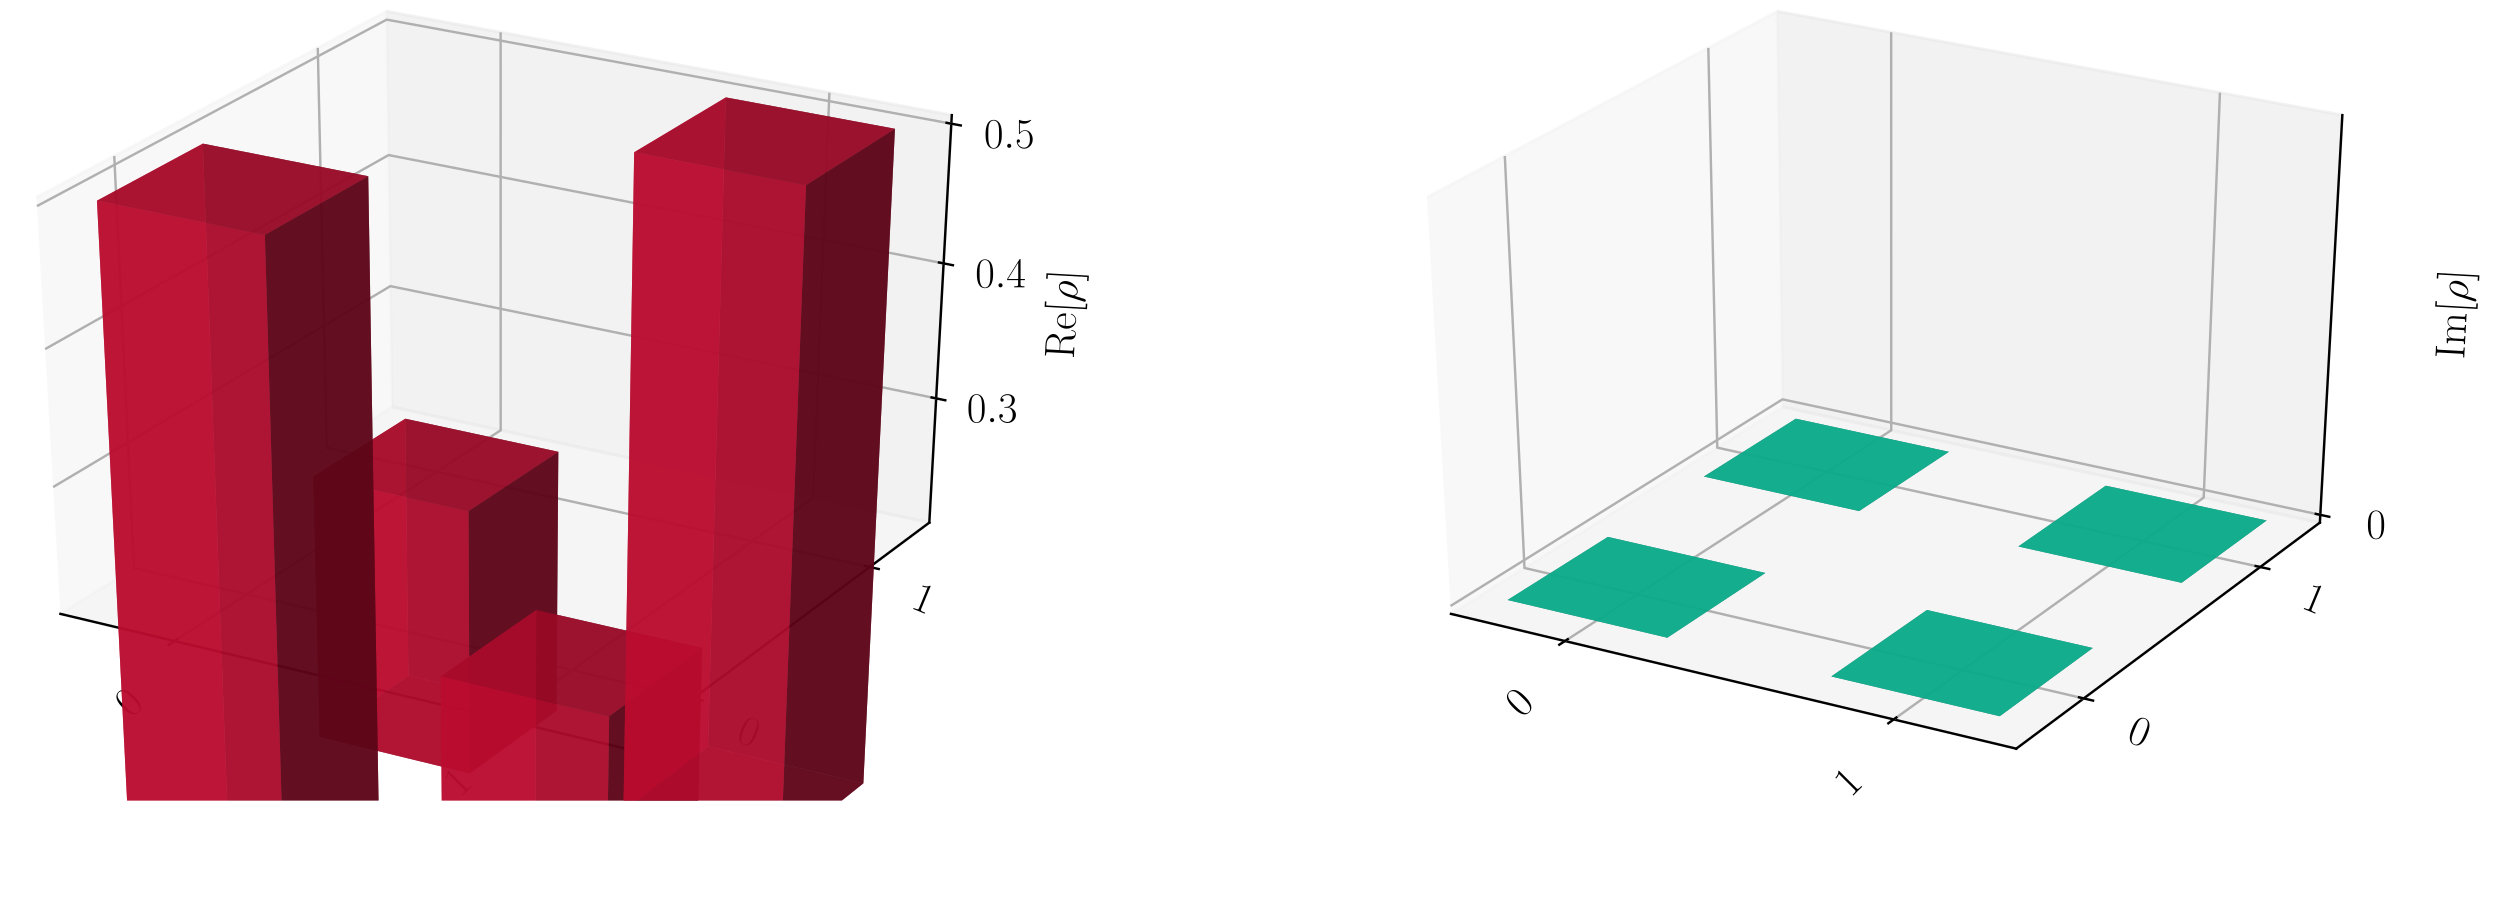 <?xml version="1.0" encoding="utf-8" standalone="no"?>
<!DOCTYPE svg PUBLIC "-//W3C//DTD SVG 1.1//EN"
  "http://www.w3.org/Graphics/SVG/1.1/DTD/svg11.dtd">
<!-- Created with matplotlib (https://matplotlib.org/) -->
<svg height="302.4pt" version="1.1" viewBox="0 0 820.8 302.4" width="820.8pt" xmlns="http://www.w3.org/2000/svg" xmlns:xlink="http://www.w3.org/1999/xlink">
 <defs>
  <style type="text/css">
*{stroke-linecap:butt;stroke-linejoin:round;}
  </style>
 </defs>
 <g id="figure_1">
  <g id="patch_1">
   <path d="M 0 302.4 
L 820.8 302.4 
L 820.8 0 
L 0 0 
z
" style="fill:#ffffff;"/>
  </g>
  <g id="patch_2">
   <path d="M -30.6 262.8 
L 349.855 262.8 
L 349.855 -14.4 
L -30.6 -14.4 
z
" style="fill:#ffffff;"/>
  </g>
  <g id="pane3d_1">
   <g id="patch_3">
    <path d="M 19.835 201.549 
L 128.723 133.585 
L 126.91 3.719 
L 11.951 64.782 
" style="fill:#f2f2f2;opacity:0.5;stroke:#f2f2f2;stroke-linejoin:miter;"/>
   </g>
  </g>
  <g id="pane3d_2">
   <g id="patch_4">
    <path d="M 128.723 133.585 
L 305.112 171.581 
L 312.492 37.799 
L 126.91 3.719 
" style="fill:#e6e6e6;opacity:0.5;stroke:#e6e6e6;stroke-linejoin:miter;"/>
   </g>
  </g>
  <g id="pane3d_3">
   <g id="patch_5">
    <path d="M 19.835 201.549 
L 205.42 245.801 
L 305.112 171.581 
L 128.723 133.585 
" style="fill:#ececec;opacity:0.5;stroke:#ececec;stroke-linejoin:miter;"/>
   </g>
  </g>
  <g id="axis3d_1">
   <g id="line2d_1">
    <path d="M 19.835 201.549 
L 205.42 245.801 
" style="fill:none;stroke:#000000;stroke-linecap:square;stroke-width:0.8;"/>
   </g>
   <g id="Line3DCollection_1">
    <path d="M 57.255 210.471 
L 164.384 141.267 
L 164.365 10.597 
" style="fill:none;stroke:#b0b0b0;stroke-width:0.8;"/>
    <path d="M 165.194 236.209 
L 266.98 163.367 
L 272.304 30.419 
" style="fill:none;stroke:#b0b0b0;stroke-width:0.8;"/>
   </g>
   <g id="xtick_1">
    <g id="line2d_2">
     <path d="M 58.178 209.875 
L 55.405 211.667 
" style="fill:none;stroke:#000000;stroke-linecap:square;stroke-width:0.8;"/>
    </g>
    <g id="text_1">
     <!-- 0 -->
     <defs>
      <path d="M 42 31.844 
C 42 37.969 41.906 48.422 37.703 56.453 
C 34 63.484 28.094 66 22.906 66 
C 18.094 66 12 63.781 8.203 56.562 
C 4.203 49.016 3.797 39.672 3.797 31.844 
C 3.797 26.109 3.906 17.375 7 9.734 
C 11.297 -0.609 19 -2 22.906 -2 
C 27.5 -2 34.5 -0.109 38.594 9.438 
C 41.594 16.375 42 24.5 42 31.844 
z
M 22.906 -0.406 
C 16.5 -0.406 12.703 5.125 11.297 12.75 
C 10.203 18.688 10.203 27.328 10.203 32.953 
C 10.203 40.688 10.203 47.109 11.5 53.234 
C 13.406 61.781 19 64.391 22.906 64.391 
C 27 64.391 32.297 61.672 34.203 53.438 
C 35.5 47.719 35.594 40.984 35.594 32.953 
C 35.594 26.422 35.594 18.375 34.406 12.453 
C 32.297 1.5 26.406 -0.406 22.906 -0.406 
z
" id="CMR17-48"/>
     </defs>
     <g transform="translate(43.116 235.943)rotate(-45)scale(0.14 -0.14)">
      <use transform="scale(0.996)" xlink:href="#CMR17-48"/>
     </g>
    </g>
   </g>
   <g id="xtick_2">
    <g id="line2d_3">
     <path d="M 166.073 235.58 
L 163.433 237.47 
" style="fill:none;stroke:#000000;stroke-linecap:square;stroke-width:0.8;"/>
    </g>
    <g id="text_2">
     <!-- 1 -->
     <defs>
      <path d="M 26.594 63.797 
C 26.594 65.891 26.5 66 25.094 66 
C 21.203 61.359 15.297 59.891 9.703 59.688 
C 9.406 59.688 8.906 59.688 8.797 59.5 
C 8.703 59.297 8.703 59.094 8.703 57 
C 11.797 57 17 57.594 21 59.984 
L 21 7.297 
C 21 3.797 20.797 2.594 12.203 2.594 
L 9.203 2.594 
L 9.203 0 
C 14 0.094 19 0.188 23.797 0.188 
C 28.594 0.188 33.594 0.094 38.406 0 
L 38.406 2.594 
L 35.406 2.594 
C 26.797 2.594 26.594 3.688 26.594 7.297 
z
" id="CMR17-49"/>
     </defs>
     <g transform="translate(151.05 262.1)rotate(-45)scale(0.14 -0.14)">
      <use transform="scale(0.996)" xlink:href="#CMR17-49"/>
     </g>
    </g>
   </g>
  </g>
  <g id="axis3d_2">
   <g id="line2d_4">
    <path d="M 305.112 171.581 
L 205.42 245.801 
" style="fill:none;stroke:#000000;stroke-linecap:square;stroke-width:0.8;"/>
   </g>
   <g id="Line3DCollection_2">
    <path d="M 37.513 51.204 
L 43.974 186.482 
L 227.578 229.304 
" style="fill:none;stroke:#b0b0b0;stroke-width:0.8;"/>
    <path d="M 104.331 15.713 
L 107.269 146.976 
L 285.522 186.165 
" style="fill:none;stroke:#b0b0b0;stroke-width:0.8;"/>
   </g>
   <g id="xtick_3">
    <g id="line2d_5">
     <path d="M 226.042 228.946 
L 230.653 230.022 
" style="fill:none;stroke:#000000;stroke-linecap:square;stroke-width:0.8;"/>
    </g>
    <g id="text_3">
     <!-- 0 -->
     <g transform="translate(241.281 243.088)rotate(-337.5)scale(0.14 -0.14)">
      <use transform="scale(0.996)" xlink:href="#CMR17-48"/>
     </g>
    </g>
   </g>
   <g id="xtick_4">
    <g id="line2d_6">
     <path d="M 284.034 185.838 
L 288.502 186.821 
" style="fill:none;stroke:#000000;stroke-linecap:square;stroke-width:0.8;"/>
    </g>
    <g id="text_4">
     <!-- 1 -->
     <g transform="translate(298.638 199.443)rotate(-337.5)scale(0.14 -0.14)">
      <use transform="scale(0.996)" xlink:href="#CMR17-49"/>
     </g>
    </g>
   </g>
  </g>
  <g id="axis3d_3">
   <g id="line2d_7">
    <path d="M 305.112 171.581 
L 312.492 37.799 
" style="fill:none;stroke:#000000;stroke-linecap:square;stroke-width:0.8;"/>
   </g>
   <g id="text_5">
    <!-- Re[$\rho$] -->
    <defs>
     <path d="M 39.203 33.688 
C 48.703 35.594 56.703 42.016 56.703 50.047 
C 56.703 59.469 46.094 68 32.094 68 
L 5.203 68 
L 5.203 65.391 
C 12.094 65.391 13.203 65.391 13.203 60.875 
L 13.203 6.688 
C 13.203 2.188 12.094 2.188 5.203 2.188 
L 5.203 -0.406 
C 8.094 -0.203 13.297 -0.203 16.406 -0.203 
C 19.5 -0.203 24.703 -0.203 27.594 -0.406 
L 27.594 2.188 
C 20.703 2.188 19.594 2.188 19.594 6.688 
L 19.594 33 
L 31.297 33 
C 37 33 40.203 30.688 41.594 29.391 
C 45.594 25.5 45.594 22.797 45.594 16 
C 45.594 9.297 45.594 5.891 48.594 2.5 
C 52.406 -1.609 57.5 -2 59.703 -2 
C 67.094 -2 68.203 6.297 68.203 8 
C 68.203 8.594 68.203 9.297 67.297 9.297 
C 66.5 9.297 66.406 8.688 66.406 8.297 
C 65.906 1.797 63 -0.406 59.906 -0.406 
C 54.406 -0.406 53.797 5.891 53.203 12 
C 52.906 14.094 52.703 15.594 52.5 17.797 
C 51.906 22.797 51.094 30.094 39.203 33.688 
z
M 31 34.594 
L 19.594 34.594 
L 19.594 61.484 
C 19.594 64.891 19.797 65.391 23.797 65.391 
L 31.094 65.391 
C 39.406 65.391 49.094 62.484 49.094 50.047 
C 49.094 37.094 38.5 34.594 31 34.594 
z
" id="CMR17-82"/>
     <path d="M 38.094 23.484 
C 38.5 23.891 38.5 24.094 38.5 25.094 
C 38.5 35.172 33.094 44 21.703 44 
C 11.094 44 2.703 33.984 2.703 21.781 
C 2.703 8.656 12.203 -1 22.797 -1 
C 34 -1 38.406 9.672 38.406 11.797 
C 38.406 12.5 37.797 12.5 37.594 12.5 
C 36.906 12.5 36.797 12.297 36.406 11.078 
C 34.203 4.219 28.703 0.797 23.5 0.797 
C 19.203 0.797 14.906 3.219 12.203 7.656 
C 9.094 12.797 9.094 18.75 9.094 23.484 
z
M 9.203 25 
C 9.906 39.234 17.594 42.391 21.594 42.391 
C 28.406 42.391 33 36.062 33.094 25 
z
" id="CMR17-101"/>
     <path d="M 23.5 -25 
L 23.5 -21.5 
L 14.094 -21.5 
L 14.094 71.484 
L 23.5 71.484 
L 23.5 75 
L 10.594 75 
L 10.594 -25 
z
" id="CMR17-91"/>
     <path d="M 3.094 -16.953 
C 3 -17.438 2.797 -18.031 2.797 -18.609 
C 2.797 -20.109 4 -21.109 5.5 -21.109 
C 7 -21.109 8.406 -20.109 9 -18.719 
C 9.406 -17.828 12.203 -6.094 15.406 6.078 
C 17.406 1.094 21.094 -1 25 -1 
C 36.297 -1 49.094 12.969 49.094 28.031 
C 49.094 38.703 42.594 44 35.703 44 
C 26.906 44 16.203 34.906 12.906 21.641 
z
M 24.906 1 
C 18.094 1 16.406 8.875 16.406 10.078 
C 16.406 10.672 18.906 20.141 19.203 21.641 
C 24.297 41.5 34.094 41.984 35.594 41.984 
C 40.094 41.984 42.594 37.906 42.594 32.016 
C 42.594 26.938 39.906 17.047 38.203 12.859 
C 35.203 5.984 30 1 24.906 1 
z
" id="CMMI12-26"/>
     <path d="M 14.297 75 
L 1.406 75 
L 1.406 71.484 
L 10.797 71.484 
L 10.797 -21.5 
L 1.406 -21.5 
L 1.406 -25 
L 14.297 -25 
z
" id="CMR17-93"/>
    </defs>
    <g transform="translate(352.487 117.932)rotate(-86.843)scale(0.14 -0.14)">
     <use transform="scale(0.996)" xlink:href="#CMR17-82"/>
     <use transform="translate(67.791 0)scale(0.996)" xlink:href="#CMR17-101"/>
     <use transform="translate(108.277 0)scale(0.996)" xlink:href="#CMR17-91"/>
     <use transform="translate(133.148 0)scale(0.996)" xlink:href="#CMMI12-26"/>
     <use transform="translate(183.462 0)scale(0.996)" xlink:href="#CMR17-93"/>
    </g>
   </g>
   <g id="Line3DCollection_3">
    <path d="M 307.361 130.802 
L 128.17 93.94 
L 17.435 159.91 
" style="fill:none;stroke:#b0b0b0;stroke-width:0.8;"/>
    <path d="M 309.806 86.48 
L 127.569 50.91 
L 14.823 114.604 
" style="fill:none;stroke:#b0b0b0;stroke-width:0.8;"/>
    <path d="M 312.336 40.612 
L 126.948 6.444 
L 12.117 67.663 
" style="fill:none;stroke:#b0b0b0;stroke-width:0.8;"/>
   </g>
   <g id="xtick_5">
    <g id="line2d_8">
     <path d="M 305.865 130.494 
L 310.356 131.418 
" style="fill:none;stroke:#000000;stroke-linecap:square;stroke-width:0.8;"/>
    </g>
    <g id="text_6">
     <!-- $0.3$ -->
     <defs>
      <path d="M 18.406 4.797 
C 18.406 7.688 16 9.688 13.594 9.688 
C 10.703 9.688 8.703 7.297 8.703 4.891 
C 8.703 2 11.094 0 13.5 0 
C 16.406 0 18.406 2.391 18.406 4.797 
z
" id="CMMI12-58"/>
      <path d="M 22.094 34 
C 31 34 34.906 26.141 34.906 17.094 
C 34.906 5.031 28.5 0.391 22.703 0.391 
C 17.406 0.391 8.797 3.016 6.094 10.797 
C 6.594 10.594 7.094 10.594 7.594 10.594 
C 10 10.594 11.797 12.188 11.797 14.797 
C 11.797 17.688 9.594 19 7.594 19 
C 5.906 19 3.297 18.188 3.297 14.484 
C 3.297 5.234 12.297 -2 22.906 -2 
C 34 -2 42.5 6.75 42.5 16.984 
C 42.5 26.844 34.5 34 25 35.094 
C 32.594 36.672 39.906 43.375 39.906 52.391 
C 39.906 60.25 32 66 23 66 
C 13.906 66 5.906 60.344 5.906 52.297 
C 5.906 48.797 8.5 48.188 9.797 48.188 
C 11.906 48.188 13.703 49.484 13.703 52.094 
C 13.703 54.688 11.906 56 9.797 56 
C 9.406 56 8.906 56 8.5 55.797 
C 11.406 62.484 19.297 63.688 22.797 63.688 
C 26.297 63.688 32.906 61.969 32.906 52.297 
C 32.906 49.484 32.5 44.547 29.094 40.219 
C 26.094 36.391 22.703 36.188 19.406 35.891 
C 18.906 35.891 16.594 35.688 16.203 35.688 
C 15.5 35.594 15.094 35.5 15.094 34.797 
C 15.094 34.094 15.203 34 17.203 34 
z
" id="CMR17-51"/>
     </defs>
     <g transform="translate(317.437 138.6)scale(0.14 -0.14)">
      <use transform="scale(0.996)" xlink:href="#CMR17-48"/>
      <use transform="translate(45.69 0)scale(0.996)" xlink:href="#CMMI12-58"/>
      <use transform="translate(72.788 0)scale(0.996)" xlink:href="#CMR17-51"/>
     </g>
    </g>
   </g>
   <g id="xtick_6">
    <g id="line2d_9">
     <path d="M 308.284 86.183 
L 312.854 87.075 
" style="fill:none;stroke:#000000;stroke-linecap:square;stroke-width:0.8;"/>
    </g>
    <g id="text_7">
     <!-- $0.4$ -->
     <defs>
      <path d="M 33.594 64.797 
C 33.594 66.891 33.5 67 31.703 67 
L 2 19.594 
L 2 17 
L 27.797 17 
L 27.797 7.188 
C 27.797 3.594 27.594 2.594 20.594 2.594 
L 18.703 2.594 
L 18.703 0 
C 21.906 0.188 27.297 0.188 30.703 0.188 
C 34.094 0.188 39.5 0.188 42.703 0 
L 42.703 2.594 
L 40.797 2.594 
C 33.797 2.594 33.594 3.594 33.594 7.188 
L 33.594 17 
L 43.797 17 
L 43.797 19.594 
L 33.594 19.594 
z
M 28.094 58.172 
L 28.094 19.594 
L 4 19.594 
z
" id="CMR17-52"/>
     </defs>
     <g transform="translate(320.198 94.344)scale(0.14 -0.14)">
      <use transform="scale(0.996)" xlink:href="#CMR17-48"/>
      <use transform="translate(45.69 0)scale(0.996)" xlink:href="#CMMI12-58"/>
      <use transform="translate(72.788 0)scale(0.996)" xlink:href="#CMR17-52"/>
     </g>
    </g>
   </g>
   <g id="xtick_7">
    <g id="line2d_10">
     <path d="M 310.786 40.326 
L 315.44 41.184 
" style="fill:none;stroke:#000000;stroke-linecap:square;stroke-width:0.8;"/>
    </g>
    <g id="text_8">
     <!-- $0.5$ -->
     <defs>
      <path d="M 11.406 58.594 
C 12.406 58.188 16.5 56.891 20.703 56.891 
C 30 56.891 35.094 61.891 38 64.688 
C 38 65.484 38 66 37.406 66 
C 37.297 66 37.094 66 36.297 65.594 
C 32.797 64.094 28.703 63 23.703 63 
C 20.703 63 16.203 63.359 11.297 65.484 
C 10.203 66 10 66 9.906 66 
C 9.406 66 9.297 65.891 9.297 63.906 
L 9.297 34.859 
C 9.297 33.016 9.297 32.5 10.297 32.5 
C 10.797 32.5 11 32.703 11.5 33.422 
C 14.703 38.047 19.094 40 24.094 40 
C 27.594 40 35.094 37.734 35.094 20.203 
C 35.094 16.984 35.094 11.188 32.094 6.594 
C 29.594 2.484 25.703 0.391 21.406 0.391 
C 14.797 0.391 8.094 4.984 6.297 12.688 
C 6.703 12.594 7.5 12.391 7.906 12.391 
C 9.203 12.391 11.703 13.094 11.703 16.188 
C 11.703 18.891 9.797 20 7.906 20 
C 5.594 20 4.094 18.594 4.094 15.797 
C 4.094 7.094 11 -2 21.594 -2 
C 31.906 -2 41.703 6.891 41.703 19.797 
C 41.703 32.094 33.906 41.594 24.203 41.594 
C 19.094 41.594 14.797 39.688 11.406 36 
z
" id="CMR17-53"/>
     </defs>
     <g transform="translate(323.055 48.546)scale(0.14 -0.14)">
      <use transform="scale(0.996)" xlink:href="#CMR17-48"/>
      <use transform="translate(45.69 0)scale(0.996)" xlink:href="#CMMI12-58"/>
      <use transform="translate(72.788 0)scale(0.996)" xlink:href="#CMR17-53"/>
     </g>
    </g>
   </g>
  </g>
  <g id="axes_1">
   <g id="Poly3DCollection_1">
    <path clip-path="url(#pfd34eb1571)" d="M 104.931 241.93 
L 134.089 221.825 
L 182.692 233.331 
L 154.203 253.923 
z
" style="fill:#74081d;fill-opacity:0.8;"/>
    <path clip-path="url(#pfd34eb1571)" d="M 134.089 221.825 
L 133.052 137.476 
L 183.306 148.338 
L 182.692 233.331 
z
" style="fill:#5d0618;fill-opacity:0.8;"/>
    <path clip-path="url(#pfd34eb1571)" d="M 104.931 241.93 
L 102.864 156.46 
L 133.052 137.476 
L 134.089 221.825 
z
" style="fill:#ba0c2f;fill-opacity:0.8;"/>
    <path clip-path="url(#pfd34eb1571)" d="M 154.203 253.923 
L 182.692 233.331 
L 183.306 148.338 
L 153.833 167.797 
z
" style="fill:#5d0618;fill-opacity:0.8;"/>
    <path clip-path="url(#pfd34eb1571)" d="M 104.931 241.93 
L 154.203 253.923 
L 153.833 167.797 
L 102.864 156.46 
z
" style="fill:#ba0c2f;fill-opacity:0.8;"/>
    <path clip-path="url(#pfd34eb1571)" d="M 102.864 156.46 
L 153.833 167.797 
L 183.306 148.338 
L 133.052 137.476 
z
" style="fill:#a30a29;fill-opacity:0.8;"/>
   </g>
   <g id="Poly3DCollection_2">
    <path clip-path="url(#pfd34eb1571)" d="M 145.418 311.221 
L 175.698 288.226 
L 228.212 301.378 
L 198.722 324.969 
z
" style="fill:#74081d;fill-opacity:0.8;"/>
    <path clip-path="url(#pfd34eb1571)" d="M 175.698 288.226 
L 176.094 200.277 
L 230.541 212.751 
L 228.212 301.378 
z
" style="fill:#5d0618;fill-opacity:0.8;"/>
    <path clip-path="url(#pfd34eb1571)" d="M 145.418 311.221 
L 144.7 222.094 
L 176.094 200.277 
L 175.698 288.226 
z
" style="fill:#ba0c2f;fill-opacity:0.8;"/>
    <path clip-path="url(#pfd34eb1571)" d="M 198.722 324.969 
L 228.212 301.378 
L 230.541 212.751 
L 199.997 235.155 
z
" style="fill:#5d0618;fill-opacity:0.8;"/>
    <path clip-path="url(#pfd34eb1571)" d="M 145.418 311.221 
L 198.722 324.969 
L 199.997 235.155 
L 144.7 222.094 
z
" style="fill:#ba0c2f;fill-opacity:0.8;"/>
    <path clip-path="url(#pfd34eb1571)" d="M 144.7 222.094 
L 199.997 235.155 
L 230.541 212.751 
L 176.094 200.277 
z
" style="fill:#a30a29;fill-opacity:0.8;"/>
   </g>
   <g id="Poly3DCollection_3">
    <path clip-path="url(#pfd34eb1571)" d="M 204.687 266.211 
L 232.466 245.115 
L 283.454 257.186 
L 256.429 278.805 
z
" style="fill:#74081d;fill-opacity:0.8;"/>
    <path clip-path="url(#pfd34eb1571)" d="M 232.466 245.115 
L 238.306 31.98 
L 293.829 42.28 
L 283.454 257.186 
z
" style="fill:#5d0618;fill-opacity:0.8;"/>
    <path clip-path="url(#pfd34eb1571)" d="M 204.687 266.211 
L 208.21 49.994 
L 238.306 31.98 
L 232.466 245.115 
z
" style="fill:#ba0c2f;fill-opacity:0.8;"/>
    <path clip-path="url(#pfd34eb1571)" d="M 256.429 278.805 
L 283.454 257.186 
L 293.829 42.28 
L 264.63 60.781 
z
" style="fill:#5d0618;fill-opacity:0.8;"/>
    <path clip-path="url(#pfd34eb1571)" d="M 204.687 266.211 
L 256.429 278.805 
L 264.63 60.781 
L 208.21 49.994 
z
" style="fill:#ba0c2f;fill-opacity:0.8;"/>
    <path clip-path="url(#pfd34eb1571)" d="M 208.21 49.994 
L 264.63 60.781 
L 293.829 42.28 
L 238.306 31.98 
z
" style="fill:#a30a29;fill-opacity:0.8;"/>
   </g>
   <g id="Poly3DCollection_4">
    <path clip-path="url(#pfd34eb1571)" d="M 42.817 284.758 
L 74.534 262.889 
L 124.487 275.4 
L 93.466 297.821 
z
" style="fill:#74081d;fill-opacity:0.8;"/>
    <path clip-path="url(#pfd34eb1571)" d="M 74.534 262.889 
L 66.597 47.153 
L 120.897 57.862 
L 124.487 275.4 
z
" style="fill:#5d0618;fill-opacity:0.8;"/>
    <path clip-path="url(#pfd34eb1571)" d="M 42.817 284.758 
L 31.837 65.887 
L 66.597 47.153 
L 74.534 262.889 
z
" style="fill:#ba0c2f;fill-opacity:0.8;"/>
    <path clip-path="url(#pfd34eb1571)" d="M 93.466 297.821 
L 124.487 275.4 
L 120.897 57.862 
L 86.958 77.112 
z
" style="fill:#5d0618;fill-opacity:0.8;"/>
    <path clip-path="url(#pfd34eb1571)" d="M 42.817 284.758 
L 93.466 297.821 
L 86.958 77.112 
L 31.837 65.887 
z
" style="fill:#ba0c2f;fill-opacity:0.8;"/>
    <path clip-path="url(#pfd34eb1571)" d="M 31.837 65.887 
L 86.958 77.112 
L 120.897 57.862 
L 66.597 47.153 
z
" style="fill:#a30a29;fill-opacity:0.8;"/>
   </g>
  </g>
  <g id="patch_6">
   <path d="M 425.945 262.8 
L 806.4 262.8 
L 806.4 -14.4 
L 425.945 -14.4 
z
" style="fill:#ffffff;"/>
  </g>
  <g id="pane3d_4">
   <g id="patch_7">
    <path d="M 476.381 201.549 
L 585.269 133.585 
L 583.456 3.719 
L 468.496 64.782 
" style="fill:#f2f2f2;opacity:0.5;stroke:#f2f2f2;stroke-linejoin:miter;"/>
   </g>
  </g>
  <g id="pane3d_5">
   <g id="patch_8">
    <path d="M 585.269 133.585 
L 761.657 171.581 
L 769.037 37.799 
L 583.456 3.719 
" style="fill:#e6e6e6;opacity:0.5;stroke:#e6e6e6;stroke-linejoin:miter;"/>
   </g>
  </g>
  <g id="pane3d_6">
   <g id="patch_9">
    <path d="M 476.381 201.549 
L 661.965 245.801 
L 761.657 171.581 
L 585.269 133.585 
" style="fill:#ececec;opacity:0.5;stroke:#ececec;stroke-linejoin:miter;"/>
   </g>
  </g>
  <g id="axis3d_4">
   <g id="line2d_11">
    <path d="M 476.381 201.549 
L 661.965 245.801 
" style="fill:none;stroke:#000000;stroke-linecap:square;stroke-width:0.8;"/>
   </g>
   <g id="Line3DCollection_4">
    <path d="M 513.8 210.471 
L 620.93 141.267 
L 620.91 10.597 
" style="fill:none;stroke:#b0b0b0;stroke-width:0.8;"/>
    <path d="M 621.74 236.209 
L 723.525 163.367 
L 728.849 30.419 
" style="fill:none;stroke:#b0b0b0;stroke-width:0.8;"/>
   </g>
   <g id="xtick_8">
    <g id="line2d_12">
     <path d="M 514.724 209.875 
L 511.95 211.667 
" style="fill:none;stroke:#000000;stroke-linecap:square;stroke-width:0.8;"/>
    </g>
    <g id="text_9">
     <!-- 0 -->
     <g transform="translate(499.662 235.943)rotate(-45)scale(0.14 -0.14)">
      <use transform="scale(0.996)" xlink:href="#CMR17-48"/>
     </g>
    </g>
   </g>
   <g id="xtick_9">
    <g id="line2d_13">
     <path d="M 622.619 235.58 
L 619.978 237.47 
" style="fill:none;stroke:#000000;stroke-linecap:square;stroke-width:0.8;"/>
    </g>
    <g id="text_10">
     <!-- 1 -->
     <g transform="translate(607.596 262.1)rotate(-45)scale(0.14 -0.14)">
      <use transform="scale(0.996)" xlink:href="#CMR17-49"/>
     </g>
    </g>
   </g>
  </g>
  <g id="axis3d_5">
   <g id="line2d_14">
    <path d="M 761.657 171.581 
L 661.965 245.801 
" style="fill:none;stroke:#000000;stroke-linecap:square;stroke-width:0.8;"/>
   </g>
   <g id="Line3DCollection_5">
    <path d="M 494.059 51.204 
L 500.519 186.482 
L 684.123 229.304 
" style="fill:none;stroke:#b0b0b0;stroke-width:0.8;"/>
    <path d="M 560.876 15.713 
L 563.814 146.976 
L 742.068 186.165 
" style="fill:none;stroke:#b0b0b0;stroke-width:0.8;"/>
   </g>
   <g id="xtick_10">
    <g id="line2d_15">
     <path d="M 682.587 228.946 
L 687.198 230.022 
" style="fill:none;stroke:#000000;stroke-linecap:square;stroke-width:0.8;"/>
    </g>
    <g id="text_11">
     <!-- 0 -->
     <g transform="translate(697.826 243.088)rotate(-337.5)scale(0.14 -0.14)">
      <use transform="scale(0.996)" xlink:href="#CMR17-48"/>
     </g>
    </g>
   </g>
   <g id="xtick_11">
    <g id="line2d_16">
     <path d="M 740.579 185.838 
L 745.047 186.821 
" style="fill:none;stroke:#000000;stroke-linecap:square;stroke-width:0.8;"/>
    </g>
    <g id="text_12">
     <!-- 1 -->
     <g transform="translate(755.184 199.443)rotate(-337.5)scale(0.14 -0.14)">
      <use transform="scale(0.996)" xlink:href="#CMR17-49"/>
     </g>
    </g>
   </g>
  </g>
  <g id="axis3d_6">
   <g id="line2d_17">
    <path d="M 761.657 171.581 
L 769.037 37.799 
" style="fill:none;stroke:#000000;stroke-linecap:square;stroke-width:0.8;"/>
   </g>
   <g id="text_13">
    <!-- Im[$\rho$] -->
    <defs>
     <path d="M 19.703 60.906 
C 19.703 65.391 20.906 65.391 28.094 65.391 
L 28.094 68 
C 24.906 67.797 19.797 67.797 16.406 67.797 
C 13 67.797 7.906 67.797 4.703 68 
L 4.703 65.391 
C 11.906 65.391 13.094 65.391 13.094 60.906 
L 13.094 7.078 
C 13.094 2.594 11.906 2.594 4.703 2.594 
L 4.703 0 
C 7.906 0.188 13 0.188 16.406 0.188 
C 19.797 0.188 24.906 0.188 28.094 0 
L 28.094 2.594 
C 20.906 2.594 19.703 2.594 19.703 7.078 
z
" id="CMR17-73"/>
     <path d="M 67.594 30.531 
C 67.594 35.562 66.703 44 54.797 44 
C 48 44 43.297 39.375 41.5 33.953 
L 41.406 33.953 
C 40.203 42.188 34.297 44 28.703 44 
C 20.797 44 16.703 37.875 15.203 33.844 
L 15.094 33.844 
L 15.094 44 
L 3.297 42.891 
L 3.297 40.281 
C 9.203 40.281 10.094 39.688 10.094 34.859 
L 10.094 6.922 
C 10.094 3.094 9.703 2.594 3.297 2.594 
L 3.297 0 
C 5.703 0.188 10.094 0.188 12.703 0.188 
C 15.297 0.188 19.797 0.188 22.203 0 
L 22.203 2.594 
C 15.797 2.594 15.406 3 15.406 6.922 
L 15.406 26.219 
C 15.406 35.453 21 42.391 28 42.391 
C 35.406 42.391 36.203 35.766 36.203 30.938 
L 36.203 6.922 
C 36.203 3.094 35.797 2.594 29.406 2.594 
L 29.406 0 
C 31.797 0.188 36.203 0.188 38.797 0.188 
C 41.406 0.188 45.906 0.188 48.297 0 
L 48.297 2.594 
C 41.906 2.594 41.5 3 41.5 6.922 
L 41.5 26.219 
C 41.5 35.453 47.094 42.391 54.094 42.391 
C 61.5 42.391 62.297 35.766 62.297 30.938 
L 62.297 6.922 
C 62.297 3.094 61.906 2.594 55.5 2.594 
L 55.5 0 
C 57.906 0.188 62.297 0.188 64.906 0.188 
C 67.5 0.188 72 0.188 74.406 0 
L 74.406 2.594 
C 68 2.594 67.594 3 67.594 6.922 
z
" id="CMR17-109"/>
    </defs>
    <g transform="translate(809.027 118.025)rotate(-86.843)scale(0.14 -0.14)">
     <use transform="scale(0.996)" xlink:href="#CMR17-73"/>
     <use transform="translate(32.638 0)scale(0.996)" xlink:href="#CMR17-109"/>
     <use transform="translate(109.558 0)scale(0.996)" xlink:href="#CMR17-91"/>
     <use transform="translate(134.429 0)scale(0.996)" xlink:href="#CMMI12-26"/>
     <use transform="translate(184.743 0)scale(0.996)" xlink:href="#CMR17-93"/>
    </g>
   </g>
   <g id="Line3DCollection_6">
    <path d="M 761.797 169.037 
L 585.234 131.11 
L 476.231 198.952 
" style="fill:none;stroke:#b0b0b0;stroke-width:0.8;"/>
   </g>
   <g id="xtick_12">
    <g id="line2d_18">
     <path d="M 760.324 168.72 
L 764.747 169.67 
" style="fill:none;stroke:#000000;stroke-linecap:square;stroke-width:0.8;"/>
    </g>
    <g id="text_14">
     <!-- $0$ -->
     <g transform="translate(776.911 176.782)scale(0.14 -0.14)">
      <use transform="scale(0.996)" xlink:href="#CMR17-48"/>
     </g>
    </g>
   </g>
  </g>
  <g id="axes_2">
   <g id="Poly3DCollection_5">
    <path clip-path="url(#p138040d5ff)" d="M 589.597 137.476 
L 589.597 137.476 
L 639.851 148.338 
L 639.851 148.338 
z
" style="fill:#065d4c;fill-opacity:0.8;"/>
    <path clip-path="url(#p138040d5ff)" d="M 559.409 156.46 
L 559.409 156.46 
L 589.597 137.476 
L 589.597 137.476 
z
" style="fill:#065d4c;fill-opacity:0.8;"/>
    <path clip-path="url(#p138040d5ff)" d="M 559.409 156.46 
L 589.597 137.476 
L 639.851 148.338 
L 610.378 167.797 
z
" style="fill:#065d4c;fill-opacity:0.8;"/>
    <path clip-path="url(#p138040d5ff)" d="M 559.409 156.46 
L 610.378 167.797 
L 639.851 148.338 
L 589.597 137.476 
z
" style="fill:#0cba97;fill-opacity:0.8;"/>
    <path clip-path="url(#p138040d5ff)" d="M 610.378 167.797 
L 639.851 148.338 
L 639.851 148.338 
L 610.378 167.797 
z
" style="fill:#065d4c;fill-opacity:0.8;"/>
    <path clip-path="url(#p138040d5ff)" d="M 559.409 156.46 
L 610.378 167.797 
L 610.378 167.797 
L 559.409 156.46 
z
" style="fill:#065d4c;fill-opacity:0.8;"/>
   </g>
   <g id="Poly3DCollection_6">
    <path clip-path="url(#p138040d5ff)" d="M 691.358 159.47 
L 691.358 159.47 
L 744.166 170.884 
L 744.166 170.884 
z
" style="fill:#065d4c;fill-opacity:0.8;"/>
    <path clip-path="url(#p138040d5ff)" d="M 662.647 179.423 
L 662.647 179.423 
L 691.358 159.47 
L 691.358 159.47 
z
" style="fill:#065d4c;fill-opacity:0.8;"/>
    <path clip-path="url(#p138040d5ff)" d="M 662.647 179.423 
L 691.358 159.47 
L 744.166 170.884 
L 716.264 191.35 
z
" style="fill:#065d4c;fill-opacity:0.8;"/>
    <path clip-path="url(#p138040d5ff)" d="M 662.647 179.423 
L 716.264 191.35 
L 744.166 170.884 
L 691.358 159.47 
z
" style="fill:#0cba97;fill-opacity:0.8;"/>
    <path clip-path="url(#p138040d5ff)" d="M 716.264 191.35 
L 744.166 170.884 
L 744.166 170.884 
L 716.264 191.35 
z
" style="fill:#065d4c;fill-opacity:0.8;"/>
    <path clip-path="url(#p138040d5ff)" d="M 662.647 179.423 
L 716.264 191.35 
L 716.264 191.35 
L 662.647 179.423 
z
" style="fill:#065d4c;fill-opacity:0.8;"/>
   </g>
   <g id="Poly3DCollection_7">
    <path clip-path="url(#p138040d5ff)" d="M 527.893 176.279 
L 527.893 176.279 
L 579.592 188.124 
L 579.592 188.124 
z
" style="fill:#065d4c;fill-opacity:0.8;"/>
    <path clip-path="url(#p138040d5ff)" d="M 494.959 196.99 
L 494.959 196.99 
L 527.893 176.279 
L 527.893 176.279 
z
" style="fill:#065d4c;fill-opacity:0.8;"/>
    <path clip-path="url(#p138040d5ff)" d="M 494.959 196.99 
L 527.893 176.279 
L 579.592 188.124 
L 547.403 209.377 
z
" style="fill:#065d4c;fill-opacity:0.8;"/>
    <path clip-path="url(#p138040d5ff)" d="M 494.959 196.99 
L 547.403 209.377 
L 579.592 188.124 
L 527.893 176.279 
z
" style="fill:#0cba97;fill-opacity:0.8;"/>
    <path clip-path="url(#p138040d5ff)" d="M 547.403 209.377 
L 579.592 188.124 
L 579.592 188.124 
L 547.403 209.377 
z
" style="fill:#065d4c;fill-opacity:0.8;"/>
    <path clip-path="url(#p138040d5ff)" d="M 494.959 196.99 
L 547.403 209.377 
L 547.403 209.377 
L 494.959 196.99 
z
" style="fill:#065d4c;fill-opacity:0.8;"/>
   </g>
   <g id="Poly3DCollection_8">
    <path clip-path="url(#p138040d5ff)" d="M 632.639 200.277 
L 632.639 200.277 
L 687.086 212.751 
L 687.086 212.751 
z
" style="fill:#065d4c;fill-opacity:0.8;"/>
    <path clip-path="url(#p138040d5ff)" d="M 601.246 222.094 
L 601.246 222.094 
L 632.639 200.277 
L 632.639 200.277 
z
" style="fill:#065d4c;fill-opacity:0.8;"/>
    <path clip-path="url(#p138040d5ff)" d="M 601.246 222.094 
L 632.639 200.277 
L 687.086 212.751 
L 656.543 235.155 
z
" style="fill:#065d4c;fill-opacity:0.8;"/>
    <path clip-path="url(#p138040d5ff)" d="M 601.246 222.094 
L 656.543 235.155 
L 687.086 212.751 
L 632.639 200.277 
z
" style="fill:#0cba97;fill-opacity:0.8;"/>
    <path clip-path="url(#p138040d5ff)" d="M 656.543 235.155 
L 687.086 212.751 
L 687.086 212.751 
L 656.543 235.155 
z
" style="fill:#065d4c;fill-opacity:0.8;"/>
    <path clip-path="url(#p138040d5ff)" d="M 601.246 222.094 
L 656.543 235.155 
L 656.543 235.155 
L 601.246 222.094 
z
" style="fill:#065d4c;fill-opacity:0.8;"/>
   </g>
  </g>
 </g>
 <defs>
  <clipPath id="pfd34eb1571">
   <rect height="277.2" width="380.455" x="-30.6" y="-14.4"/>
  </clipPath>
  <clipPath id="p138040d5ff">
   <rect height="277.2" width="380.455" x="425.945" y="-14.4"/>
  </clipPath>
 </defs>
</svg>
